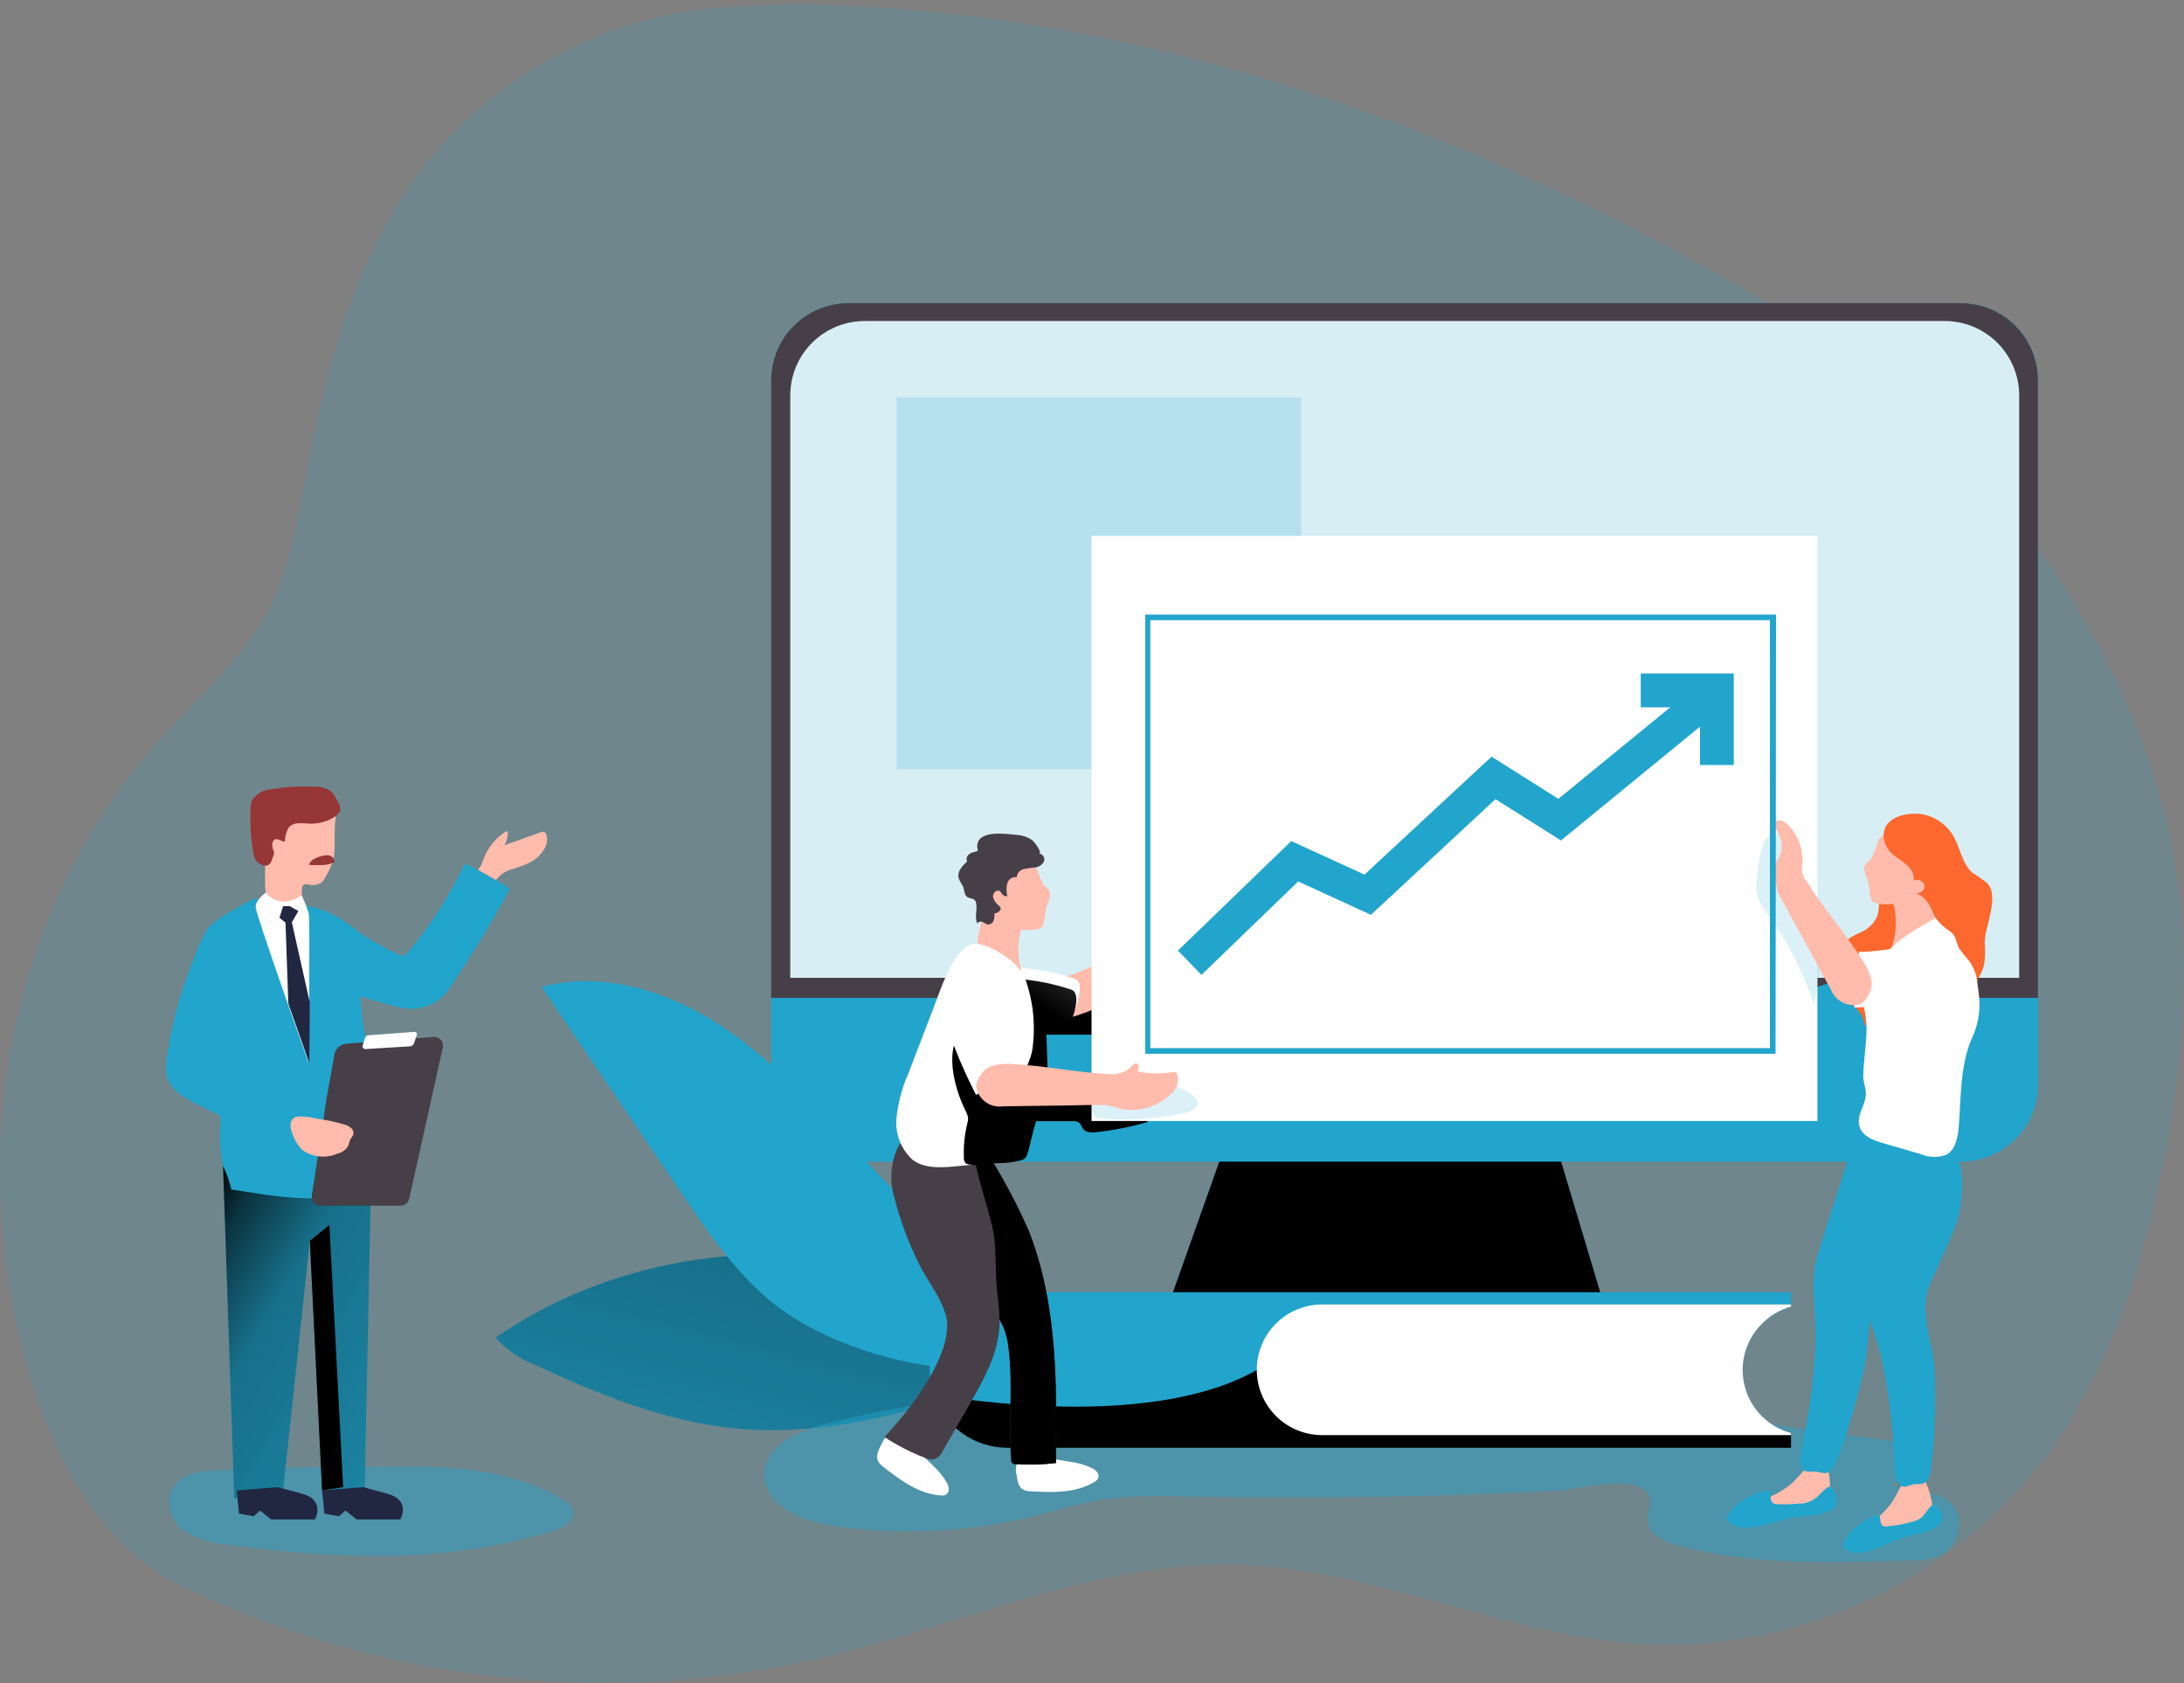 <svg width="196" height="151" viewBox="0 0 196 151" fill="none" xmlns="http://www.w3.org/2000/svg">
<rect x="0" y="0" width="196" height="151" fill="#808080" stroke="none"/>
<path opacity="0.18" d="M64.37 0.715C59.124 1.165 54.032 2.712 49.422 5.255C44.813 7.799 40.79 11.284 37.613 15.482C31.366 23.866 28.959 34.414 27.047 44.7C26.616 47.744 25.82 50.726 24.676 53.58C22.378 58.637 17.969 62.352 14.246 66.472C4.762 76.992 -0.115 91.218 0.002 105.309C0.065 117.74 4.14 136.411 16.355 142.334C34.346 150.983 54.755 153.21 74.188 148.644C86.439 145.723 98.312 140.098 110.906 140.395C123.5 140.693 135.355 146.913 147.94 147.526C155.063 147.799 162.141 146.286 168.53 143.126C174.919 139.966 180.417 135.259 184.523 129.433C188.056 124.058 190.684 118.141 192.303 111.917C194.43 104.42 195.658 96.697 195.964 88.91C196.883 64.128 180.241 40.111 159.57 27.724C113.412 0.111 77.153 -0.294 64.37 0.715Z" fill="#22A5CC"/>
<path d="M44.474 120.012C45.419 121.079 46.606 121.904 47.935 122.419C53.777 125.124 59.889 127.63 66.317 128.189C75.774 129.009 85.042 125.692 93.949 122.428C93.047 122.573 89.811 119.724 88.981 119.147C87.35 118.074 85.745 116.956 84.14 115.856C81.589 114.116 78.406 113.531 75.377 113.062C68.541 112.026 61.556 112.622 54.994 114.802C51.257 116.029 47.714 117.783 44.474 120.012Z" fill="#22A5CC"/>
<path d="M44.474 120.012C45.419 121.079 46.606 121.904 47.935 122.419C53.777 125.124 59.889 127.63 66.317 128.189C75.774 129.009 85.042 125.692 93.949 122.428C93.047 122.573 89.811 119.724 88.981 119.147C87.35 118.074 85.745 116.956 84.14 115.856C81.589 114.116 78.406 113.531 75.377 113.062C68.541 112.026 61.556 112.622 54.994 114.802C51.257 116.029 47.714 117.783 44.474 120.012Z" fill="url(#paint0_linear)"/>
<path d="M75.558 101.883C71.952 98.052 68.247 94.166 63.73 91.425C59.214 88.685 53.696 87.188 48.594 88.54L61.215 107.13C63.649 110.736 66.128 114.342 69.536 117.046C75.504 121.716 86.593 124.313 93.922 122.068C92.786 118.597 88.26 115.333 85.745 112.674L75.558 101.883Z" fill="#22A5CC"/>
<path d="M75.558 101.883C71.952 98.052 68.247 94.166 63.73 91.425C59.214 88.685 53.696 87.188 48.594 88.54L61.215 107.13C63.649 110.736 66.128 114.342 69.536 117.046C75.504 121.716 86.593 124.313 93.922 122.068C92.786 118.597 88.26 115.333 85.745 112.674L75.558 101.883Z" fill="url(#paint1_linear)"/>
<path opacity="0.44" d="M36.964 131.588C41.679 131.588 46.583 132.138 50.604 134.599C50.969 134.773 51.263 135.07 51.433 135.437C51.749 136.339 50.64 137.051 49.72 137.348C44.08 139.031 38.203 139.783 32.321 139.575C28.399 139.484 24.486 139.162 20.602 138.61C19.239 138.535 17.912 138.147 16.725 137.475C16.143 137.122 15.689 136.592 15.43 135.962C15.17 135.333 15.118 134.637 15.283 133.977C15.76 132.642 17.32 132.02 18.735 131.948C24.73 131.57 30.906 131.615 36.964 131.588Z" fill="#22A5CC"/>
<path opacity="0.44" d="M160.237 127.964L169.784 129.289C170.243 129.31 170.687 129.46 171.064 129.722C171.314 129.987 171.471 130.328 171.51 130.69C171.549 131.053 171.468 131.419 171.281 131.732C170.884 132.347 170.354 132.864 169.73 133.246C171.993 133.787 175.933 133.67 175.824 136.898C175.793 137.493 175.595 138.068 175.252 138.556C174.909 139.044 174.436 139.425 173.886 139.656C173.202 139.89 172.482 140.002 171.759 139.99C164.7 140.233 157.533 140.477 150.699 138.701C149.392 138.367 147.85 137.628 147.85 136.285C147.85 135.807 148.058 135.383 148.085 134.878C148.238 131.822 141.711 133.616 140.034 133.715C136.302 133.932 132.57 134.076 128.838 134.175C121.211 134.382 113.584 134.373 105.966 134.265C103.558 134.152 101.145 134.251 98.754 134.563C96.879 134.878 95.058 135.464 93.219 135.924C87.158 137.466 80.853 137.79 74.666 136.88C71.862 136.465 68.418 134.959 68.599 132.129C68.752 129.704 71.51 128.441 73.863 127.81C77.342 126.891 80.877 126.204 84.447 125.755C90.763 125.056 97.115 124.74 103.469 124.808C117.271 124.7 131.073 124.691 144.885 124.682C149.527 124.646 155.64 127.324 160.237 127.964Z" fill="#22A5CC"/>
<path d="M33.304 105.543L32.727 133.724H28.904L27.805 111.322L25.407 133.724L21.025 134.455L20.016 104.615L33.304 105.543Z" fill="#22A5CC"/>
<path d="M33.304 105.543L32.727 133.724H28.904L27.805 111.322L25.407 133.724L21.025 134.455L20.016 104.615L33.304 105.543Z" fill="url(#paint2_linear)"/>
<path d="M45.744 79.778C44.009 82.979 42.107 86.088 40.047 89.09C39.661 89.531 39.188 89.885 38.657 90.13C38.125 90.376 37.549 90.507 36.964 90.515C36.484 90.51 36.007 90.437 35.548 90.298C34.187 89.965 32.844 89.568 31.491 89.126C31.378 89.083 31.269 89.029 31.167 88.964C30.265 88.306 30.067 86.494 29.869 85.448C29.761 84.871 29.229 82.582 30.211 82.41C30.707 82.32 32.33 83.763 32.789 84.042C33.753 84.625 34.746 85.157 35.764 85.638C35.886 85.713 36.027 85.751 36.17 85.746C36.324 85.702 36.46 85.611 36.558 85.484C38.621 83.062 40.352 80.376 41.706 77.497C42.102 77.668 42.49 77.858 42.877 78.056C43.418 78.338 43.95 78.639 44.473 78.957L44.635 79.047C45.077 79.264 45.393 79.489 45.744 79.778Z" fill="#22A5CC"/>
<path d="M45.745 79.778C44.009 82.979 42.108 86.088 40.047 89.09C39.662 89.531 39.188 89.885 38.657 90.13C38.126 90.376 37.549 90.507 36.964 90.515C36.485 90.51 36.008 90.437 35.549 90.299C34.188 89.965 32.844 89.568 31.492 89.126C31.377 89.082 31.265 89.027 31.159 88.964C31.086 88.964 30.897 88.261 30.87 88.171C30.779 87.876 30.709 87.575 30.663 87.269C30.581 86.671 30.581 86.065 30.663 85.466C30.663 85.259 30.717 85.106 30.906 85.268C31.095 85.43 31.023 85.439 31.104 85.511C31.186 85.584 31.384 85.71 31.519 85.809C31.898 86.079 32.276 86.35 32.682 86.602C33.459 87.067 34.292 87.43 35.161 87.684C35.74 87.885 36.352 87.974 36.964 87.945C37.424 87.887 37.862 87.711 38.234 87.435C38.607 87.159 38.902 86.791 39.092 86.368C39.407 85.881 39.714 85.376 39.993 84.871C40.28 84.365 40.612 83.885 40.985 83.438C41.778 82.482 42.563 81.527 43.356 80.58C43.759 80.031 44.205 79.516 44.69 79.039C45.078 79.264 45.393 79.489 45.745 79.778Z" fill="url(#paint3_linear)"/>
<path d="M23.64 133.283V107.157L20.016 104.615L21.242 133.724L23.64 133.283Z" fill="url(#paint4_linear)"/>
<path d="M22.847 80.607C21.826 81.116 20.833 81.679 19.872 82.293C17.825 83.6 18.195 84.204 18.573 86.467C19.369 91.298 19.77 96.185 19.773 101.081C19.691 102.264 19.773 103.453 20.016 104.615C20.347 105.287 20.601 105.995 20.773 106.724C23.928 107.157 31.14 108.78 33.295 105.543C35.45 102.307 31.645 91.425 32.34 86.539C33.034 81.653 26.687 81.13 26.687 81.13L22.847 80.607Z" fill="#22A5CC"/>
<path d="M29.292 98.638L30.022 94.545C30.078 94.302 30.209 94.084 30.397 93.922C30.585 93.76 30.82 93.662 31.068 93.643L38.929 93.03C39.046 93.023 39.163 93.043 39.271 93.087C39.379 93.131 39.476 93.199 39.554 93.285C39.633 93.372 39.691 93.475 39.725 93.586C39.759 93.698 39.767 93.816 39.75 93.932L36.721 107.571C36.68 107.742 36.584 107.895 36.446 108.004C36.309 108.114 36.139 108.174 35.963 108.176H28.751C28.639 108.176 28.527 108.151 28.425 108.104C28.323 108.057 28.232 107.988 28.159 107.902C28.086 107.817 28.033 107.716 28.003 107.607C27.973 107.499 27.967 107.385 27.985 107.274L29.292 98.638Z" fill="#473F47"/>
<path d="M27.192 103.217L21.476 107.076L20.575 105.877C20.023 103.89 19.765 101.834 19.808 99.773C19.944 96.699 19.808 97.799 19.808 97.799L27.85 102.884L27.192 103.217Z" fill="url(#paint5_linear)"/>
<path d="M30.032 75.838C30.041 76.164 30.023 76.489 29.977 76.812C29.829 77.487 29.563 78.13 29.193 78.714C29.1 78.917 28.961 79.096 28.787 79.237C28.421 79.419 27.998 79.455 27.606 79.336C27.515 79.314 27.419 79.314 27.327 79.336C27.102 79.426 27.075 79.733 27.084 79.976L27.147 81.094C27.174 81.248 27.149 81.407 27.075 81.545C26.992 81.631 26.89 81.696 26.777 81.734C26.362 81.871 25.918 81.892 25.492 81.795C25.067 81.698 24.675 81.487 24.361 81.184C24.205 81.04 24.076 80.869 23.982 80.679C23.911 80.491 23.865 80.294 23.847 80.093C23.712 79.02 23.847 77.939 23.748 76.857C23.602 75.963 23.574 75.053 23.667 74.152C23.754 73.674 23.957 73.225 24.259 72.845C24.561 72.465 24.952 72.164 25.398 71.971C26.323 71.68 27.317 71.703 28.229 72.034C28.675 72.158 29.114 72.305 29.545 72.475C29.756 72.535 29.939 72.669 30.058 72.854C30.23 73.197 30.058 73.693 30.058 74.062C30.023 74.675 30.032 75.27 30.032 75.838Z" fill="#FFBBAB"/>
<path d="M30.04 71.43C30.139 71.646 30.284 71.835 30.392 72.052C30.456 72.153 30.499 72.265 30.519 72.383C30.539 72.5 30.536 72.621 30.509 72.737C30.442 72.92 30.323 73.08 30.166 73.197C29.379 73.748 28.416 73.989 27.462 73.873C27.189 73.85 26.914 73.85 26.641 73.873C26.366 73.899 26.11 74.024 25.92 74.225C25.705 74.595 25.585 75.013 25.569 75.442C25.569 75.442 25.569 75.496 25.569 75.514C25.569 75.532 25.569 75.514 25.569 75.514C25.262 75.514 24.974 75.198 24.667 75.315C24.6 75.355 24.543 75.412 24.504 75.48C24.465 75.548 24.443 75.624 24.442 75.703C24.415 75.89 24.443 76.081 24.523 76.253C24.559 76.32 24.58 76.394 24.586 76.469C24.594 76.517 24.594 76.566 24.586 76.614L24.397 77.145C24.349 77.346 24.227 77.52 24.054 77.632C23.932 77.669 23.802 77.677 23.677 77.653C23.551 77.629 23.433 77.576 23.333 77.497C23.176 77.419 23.04 77.304 22.936 77.163C22.864 77.048 22.815 76.919 22.792 76.785C22.533 75.452 22.428 74.094 22.476 72.737C22.458 72.431 22.501 72.125 22.603 71.835C22.772 71.558 23.003 71.323 23.279 71.149C23.554 70.975 23.866 70.868 24.189 70.835C25.379 70.62 26.587 70.532 27.795 70.573C28.172 70.557 28.55 70.581 28.922 70.645C29.294 70.723 29.631 70.915 29.887 71.195" fill="#963637"/>
<path d="M28.175 77.073C27.983 77.171 27.833 77.334 27.751 77.533C27.751 77.533 27.751 77.587 27.751 77.605C27.751 77.623 27.751 77.605 27.814 77.605C28.225 77.632 28.638 77.632 29.049 77.605C29.362 77.588 29.669 77.508 29.951 77.371C29.971 77.377 29.993 77.377 30.014 77.371C30.019 77.35 30.019 77.329 30.014 77.308C30.009 77.225 29.988 77.145 29.952 77.071C29.916 76.997 29.865 76.931 29.803 76.878C29.74 76.824 29.668 76.783 29.59 76.758C29.511 76.733 29.429 76.723 29.347 76.731C28.935 76.754 28.534 76.871 28.175 77.073Z" fill="#963637"/>
<path d="M23.847 80.093C23.847 80.093 22.945 80.706 22.945 81.374C22.945 82.041 27.714 95.392 27.714 95.392C27.714 95.392 27.823 82.609 27.714 82.014C27.553 81.436 27.338 80.875 27.074 80.337C27.074 80.337 25.244 81.707 23.847 80.093Z" fill="white"/>
<path d="M25.407 81.301L25.082 82.338L25.623 82.78L25.875 90.037L27.759 95.392L27.805 89.947L26.191 82.753L26.777 81.734L26.002 81.301H25.407Z" fill="#212741"/>
<path d="M28.905 100.161C28.346 100.869 27.711 101.512 27.012 102.081L26.579 102.424C26.422 102.564 26.228 102.655 26.02 102.685C25.876 102.684 25.734 102.65 25.605 102.586C22.847 101.516 20.142 100.314 17.492 98.98C16.392 98.412 15.175 97.673 14.94 96.456C14.873 96.032 14.873 95.6 14.94 95.176C15.355 92.081 16.161 89.052 17.338 86.16C17.672 85.349 18.087 83.781 18.952 83.249H19.051L19.177 83.186C20.349 82.762 21.368 83.934 21.693 84.925C22.058 86.37 22.011 87.888 21.557 89.307C21.107 90.714 20.773 92.155 20.557 93.616C20.521 93.819 20.539 94.027 20.611 94.22C20.72 94.406 20.875 94.561 21.062 94.671L28.905 100.161Z" fill="#22A5CC"/>
<path d="M28.904 133.724L29.112 135.798L30.419 136.041L31.005 135.527L32.005 136.321H35.927C35.927 136.321 36.928 134.599 34.755 134.013L32.592 133.427L28.904 133.724Z" fill="#212741"/>
<path d="M21.242 133.724L21.45 135.798L22.757 136.041L23.343 135.527L24.334 136.321H28.265C28.265 136.321 29.257 134.599 27.093 134.013L24.92 133.427L21.242 133.724Z" fill="#212741"/>
<path d="M27.805 111.322L29.563 109.897L30.798 133.427L28.904 133.724L27.805 111.322Z" fill="url(#paint6_linear)"/>
<path d="M27.048 102.081L26.615 102.424C26.459 102.564 26.264 102.655 26.056 102.685C25.912 102.683 25.77 102.65 25.641 102.586C22.883 101.516 20.178 100.314 17.528 98.98C16.428 98.412 15.211 97.673 14.976 96.456C14.909 96.032 14.909 95.6 14.976 95.176C15.391 92.081 16.197 89.052 17.375 86.16C17.708 85.349 18.123 83.781 18.988 83.249H19.087L19.214 83.186C19.762 83.177 20.299 83.341 20.75 83.653C21.201 83.965 21.543 84.409 21.729 84.925C21.729 84.925 17.555 93.472 17.735 94.761C17.915 96.05 26.678 100.233 26.678 100.233L27.048 102.081Z" fill="url(#paint7_linear)"/>
<path d="M30.87 100.882C31.098 100.936 31.311 101.041 31.492 101.189C31.583 101.264 31.651 101.363 31.687 101.474C31.724 101.586 31.728 101.706 31.7 101.82C31.633 101.954 31.551 102.081 31.456 102.198C31.348 102.397 31.33 102.649 31.222 102.857C31.121 103.017 30.99 103.155 30.835 103.263C30.68 103.372 30.505 103.448 30.32 103.488C29.813 103.717 29.255 103.81 28.7 103.76C28.146 103.709 27.614 103.516 27.156 103.199C26.543 102.667 25.353 100.495 26.669 100.179C27.246 100.145 27.825 100.206 28.382 100.359C29.225 100.464 30.057 100.639 30.87 100.882Z" fill="#FFBBAB"/>
<path d="M143.694 116.226H105.163L111.988 97.006H137.942L143.694 116.226Z" fill="#22A5CC"/>
<path d="M143.694 116.226H105.163L111.988 97.006H137.942L143.694 116.226Z" fill="url(#paint8_linear)"/>
<path d="M175.986 27.202H76.134C72.316 27.202 69.22 30.297 69.22 34.116V97.303C69.22 101.122 72.316 104.218 76.134 104.218H175.986C179.805 104.218 182.9 101.122 182.9 97.303V34.116C182.9 30.297 179.805 27.202 175.986 27.202Z" fill="#22A5CC"/>
<path d="M163.175 92.706C163.161 92.822 163.185 92.941 163.244 93.043C163.302 93.145 163.392 93.226 163.5 93.273C163.721 93.357 163.959 93.388 164.194 93.364H165.204C165.307 93.356 165.41 93.378 165.501 93.427C165.554 93.481 165.595 93.546 165.62 93.618C165.645 93.689 165.653 93.766 165.645 93.841L165.753 98.133C165.852 99.112 165.716 100.101 165.357 101.017C165.14 101.459 164.816 101.838 164.59 102.27C164.46 102.478 164.375 102.71 164.342 102.953C164.31 103.196 164.33 103.443 164.401 103.677C166.114 103.749 167.827 103.749 169.531 103.677C169.855 103.703 170.176 103.606 170.432 103.406C170.548 103.274 170.631 103.117 170.676 102.947C171.18 101.519 171.596 100.062 171.92 98.583C172.259 97.182 172.419 95.743 172.398 94.301C172.37 92.851 171.962 91.434 171.217 90.19C171.04 89.877 170.8 89.604 170.513 89.388C170.215 89.2 169.885 89.069 169.54 89C167.831 88.609 166.09 88.38 164.338 88.315C163.757 88.214 163.158 88.306 162.634 88.576C162.384 88.764 162.187 89.012 162.063 89.298C161.938 89.584 161.889 89.898 161.922 90.208C161.991 90.835 162.168 91.445 162.445 92.011" fill="url(#paint9_linear)"/>
<path d="M78.956 99.665C80.038 96.107 81.267 92.594 82.644 89.126C82.704 88.986 82.808 88.869 82.941 88.793C83.09 88.739 83.252 88.739 83.401 88.793L86.403 89.217C86.209 90.901 85.708 92.536 84.924 94.04C83.76 96.8 82.907 99.682 82.382 102.631C82.357 102.928 82.264 103.214 82.112 103.47C81.792 103.844 81.34 104.08 80.85 104.128C79.38 104.434 78.424 104.885 78.145 103.388C77.965 102.243 78.65 100.675 78.956 99.665Z" fill="url(#paint10_linear)"/>
<path d="M93.011 100.594H96.238C96.46 100.565 96.685 100.619 96.869 100.747C97.023 100.882 97.059 101.099 97.185 101.27C97.446 101.63 97.969 101.621 98.411 101.576C99.957 101.402 101.485 101.101 102.982 100.675L102.405 96.744C99.668 97.351 96.868 97.626 94.066 97.565L93.912 92.832H98.168C98.276 92.854 98.388 92.848 98.493 92.815C98.599 92.781 98.694 92.722 98.769 92.641C98.845 92.561 98.899 92.463 98.927 92.356C98.954 92.248 98.953 92.136 98.925 92.029C98.932 91.451 98.899 90.872 98.826 90.298C98.824 90.163 98.769 90.033 98.672 89.938C98.552 89.87 98.41 89.85 98.276 89.884C95.034 90.315 91.759 90.436 88.494 90.244C88.313 95.079 87.432 99.861 85.88 104.443C87.611 104.254 89.666 104.551 91.334 104.173C92.127 103.992 92.091 103.911 92.344 103.055C92.416 102.793 92.912 100.603 93.011 100.594Z" fill="url(#paint11_linear)"/>
<path d="M182.892 34.116V89.532H69.211V34.116C69.213 32.283 69.943 30.526 71.239 29.23C72.535 27.933 74.292 27.204 76.126 27.202H175.977C177.81 27.204 179.567 27.933 180.864 29.23C182.16 30.526 182.889 32.283 182.892 34.116Z" fill="#473F47"/>
<path d="M167.242 86.44C165.98 87.443 164.521 88.168 162.959 88.568C162.862 88.572 162.766 88.595 162.678 88.637C162.59 88.679 162.511 88.738 162.446 88.811C162.387 88.965 162.387 89.135 162.446 89.289C162.682 90.414 163.02 91.515 163.455 92.579C165.758 92.279 167.973 91.499 169.955 90.29C170.282 90.114 170.566 89.868 170.785 89.568C170.955 89.217 171.047 88.832 171.055 88.441C171.136 87.369 171.289 85.845 170.658 84.898C170.154 84.159 169.883 84.646 169.216 85.106L167.242 86.44Z" fill="#22A5CC"/>
<path d="M168.053 86.26C166.792 87.264 165.332 87.99 163.77 88.387C163.67 88.39 163.572 88.414 163.482 88.458C163.392 88.501 163.312 88.563 163.248 88.64C163.188 88.79 163.188 88.958 163.248 89.109C163.481 90.233 163.816 91.335 164.248 92.399C166.554 92.099 168.771 91.319 170.757 90.109C171.084 89.937 171.365 89.69 171.578 89.388C171.758 89.04 171.851 88.653 171.848 88.261C171.929 87.197 172.091 85.665 171.451 84.727C170.956 83.988 170.676 84.466 170.009 84.925L168.053 86.26Z" fill="url(#paint12_linear)"/>
<path d="M181.206 35.442V87.729H70.924V35.442C70.929 34.566 71.106 33.699 71.445 32.891C71.785 32.084 72.28 31.351 72.903 30.735C73.526 30.119 74.264 29.631 75.075 29.3C75.887 28.97 76.755 28.802 77.631 28.806H174.471C175.35 28.798 176.221 28.963 177.035 29.293C177.85 29.622 178.591 30.109 179.217 30.725C179.842 31.342 180.34 32.076 180.682 32.885C181.023 33.694 181.201 34.563 181.206 35.442Z" fill="white"/>
<path opacity="0.18" d="M181.206 35.442V87.729H70.924V35.442C70.929 34.566 71.106 33.699 71.445 32.891C71.785 32.084 72.28 31.351 72.903 30.735C73.526 30.119 74.264 29.631 75.075 29.3C75.887 28.97 76.755 28.802 77.631 28.806H174.471C175.35 28.798 176.221 28.963 177.035 29.293C177.85 29.622 178.591 30.109 179.217 30.725C179.842 31.342 180.34 32.076 180.682 32.885C181.023 33.694 181.201 34.563 181.206 35.442Z" fill="#22A5CC"/>
<path opacity="0.18" d="M116.775 35.649H80.462V69.005H116.775V35.649Z" fill="#22A5CC"/>
<path d="M158.1 118.786C157.558 119.328 157.128 119.972 156.836 120.681C156.543 121.389 156.394 122.149 156.396 122.915C156.392 123.726 156.561 124.528 156.892 125.268C157.243 126.07 157.771 126.782 158.436 127.352C159.101 127.922 159.886 128.334 160.732 128.559V129.893H90.414C88.949 129.895 87.52 129.434 86.332 128.576C85.144 127.718 84.257 126.507 83.797 125.115C83.558 124.406 83.436 123.663 83.436 122.915C83.435 121.999 83.615 121.091 83.965 120.244C84.316 119.396 84.829 118.627 85.478 117.979C86.126 117.33 86.895 116.816 87.743 116.466C88.59 116.116 89.498 115.936 90.414 115.938H160.732V117.272C159.738 117.54 158.831 118.062 158.1 118.786Z" fill="#22A5CC"/>
<path d="M160.733 128.559V129.893H90.415C88.949 129.895 87.521 129.434 86.332 128.576C85.144 127.718 84.257 126.507 83.798 125.115C86.502 125.584 103.37 128.279 112.781 122.915L156.865 125.268C157.22 126.073 157.752 126.787 158.422 127.357C159.091 127.927 159.882 128.338 160.733 128.559Z" fill="url(#paint13_linear)"/>
<path d="M92.398 133.796C94.391 133.905 96.527 133.995 98.231 132.949C98.353 132.884 98.458 132.791 98.538 132.679C98.578 132.587 98.594 132.487 98.585 132.388C98.575 132.288 98.54 132.193 98.484 132.111C98.364 131.949 98.206 131.819 98.024 131.732C97.385 131.424 96.7 131.226 95.996 131.146C95.094 130.993 94.274 130.849 93.408 130.758C92.849 130.704 91.903 130.479 91.452 130.93C91.314 131.139 91.224 131.375 91.186 131.623C91.149 131.87 91.166 132.123 91.236 132.363C91.344 133.174 91.497 133.742 92.398 133.796Z" fill="white"/>
<path d="M79.191 131.543C80.76 132.778 82.472 134.058 84.465 134.175C84.6 134.194 84.737 134.175 84.862 134.121C84.949 134.071 85.021 133.998 85.072 133.911C85.122 133.824 85.149 133.726 85.15 133.625C85.142 133.423 85.086 133.225 84.988 133.048C84.63 132.438 84.18 131.888 83.653 131.416C83.031 130.803 82.409 130.19 81.742 129.613C81.319 129.253 80.669 128.523 80.047 128.64C79.425 128.757 79.254 129.289 79.047 129.695C78.677 130.425 78.479 130.984 79.191 131.543Z" fill="white"/>
<path d="M158.1 118.786C157.375 119.512 156.855 120.416 156.59 121.408C156.326 122.399 156.327 123.442 156.594 124.433C156.861 125.423 157.384 126.326 158.11 127.05C158.837 127.775 159.741 128.295 160.732 128.559V128.757H118.65C117.096 128.757 115.605 128.14 114.506 127.041C113.407 125.942 112.79 124.451 112.79 122.897C112.79 121.343 113.407 119.852 114.506 118.754C115.605 117.655 117.096 117.037 118.65 117.037H160.732V117.227C159.734 117.507 158.826 118.045 158.1 118.786Z" fill="white"/>
<path d="M32.546 93.805L32.754 93.12C32.773 93.058 32.809 93.003 32.859 92.961C32.908 92.92 32.969 92.893 33.033 92.886L37.189 92.579C37.224 92.575 37.26 92.581 37.293 92.594C37.325 92.608 37.354 92.63 37.376 92.658C37.397 92.686 37.411 92.72 37.417 92.755C37.422 92.79 37.418 92.826 37.406 92.859L37.153 93.607C37.128 93.682 37.081 93.748 37.019 93.796C36.956 93.844 36.88 93.873 36.801 93.877L32.799 94.121C32.759 94.124 32.719 94.118 32.682 94.102C32.646 94.086 32.613 94.061 32.589 94.03C32.564 93.999 32.547 93.962 32.539 93.923C32.532 93.884 32.534 93.843 32.546 93.805Z" fill="white"/>
<path d="M48.882 76.109C48.58 76.649 48.125 77.088 47.575 77.371C47.059 77.612 46.526 77.814 45.979 77.975C45.427 78.119 44.935 78.435 44.573 78.876L44.51 78.957C43.987 78.645 43.455 78.344 42.914 78.056C42.986 77.912 43.121 77.74 43.175 77.632C43.293 77.371 43.383 77.1 43.491 76.839C43.882 75.93 44.535 75.158 45.366 74.621C45.429 74.621 45.51 74.54 45.574 74.621C45.583 74.641 45.587 74.662 45.587 74.684C45.587 74.706 45.583 74.728 45.574 74.747C45.567 75.131 45.461 75.507 45.267 75.838L48.531 74.666C48.611 74.625 48.702 74.609 48.792 74.621C48.844 74.642 48.892 74.673 48.93 74.714C48.969 74.754 48.999 74.802 49.017 74.856C49.085 75.062 49.108 75.281 49.084 75.497C49.061 75.713 48.992 75.921 48.882 76.109Z" fill="#FFBBAB"/>
<path d="M94.769 129.28V131.263C93.573 131.408 92.366 131.441 91.163 131.362C91.108 131.373 91.051 131.37 90.997 131.355C90.944 131.339 90.894 131.31 90.853 131.271C90.813 131.232 90.782 131.184 90.764 131.131C90.746 131.078 90.74 131.021 90.749 130.966C90.496 127.675 90.911 124.358 90.532 121.094C90.472 120.408 90.315 119.734 90.064 119.093C89.756 118.454 89.381 117.85 88.946 117.29C87.683 115.55 86.559 113.714 85.583 111.8C84.648 109.855 84.218 107.707 84.33 105.552C84.33 103.397 85.466 102.469 87.566 103.028C87.89 103.081 88.198 103.204 88.468 103.388C88.681 103.581 88.859 103.81 88.991 104.065C90.259 106.127 91.382 108.275 92.353 110.492C94.661 116.397 94.851 122.897 94.769 129.28Z" fill="#473F47"/>
<path d="M94.769 129.28V131.263C93.573 131.408 92.366 131.441 91.163 131.362C91.108 131.373 91.051 131.37 90.997 131.355C90.944 131.339 90.894 131.31 90.853 131.271C90.813 131.232 90.782 131.184 90.764 131.131C90.746 131.078 90.74 131.021 90.749 130.966C90.496 127.675 90.911 124.358 90.532 121.094C90.472 120.408 90.315 119.734 90.064 119.093C89.756 118.454 89.381 117.85 88.946 117.29C87.683 115.55 86.559 113.714 85.583 111.8C84.648 109.855 84.218 107.707 84.33 105.552C84.33 103.397 85.466 102.469 87.566 103.028C87.89 103.081 88.198 103.204 88.468 103.388C88.681 103.581 88.859 103.81 88.991 104.065C90.259 106.127 91.382 108.275 92.353 110.492C94.661 116.397 94.851 122.897 94.769 129.28Z" fill="url(#paint14_linear)"/>
<path d="M95.914 91.335C100.195 90.142 103.875 87.389 106.227 83.618C106.449 83.344 106.604 83.022 106.68 82.678C106.757 82.334 106.753 81.977 106.669 81.635C106.659 81.593 106.64 81.554 106.614 81.519C106.587 81.485 106.554 81.457 106.516 81.437C106.399 81.383 106.264 81.437 106.146 81.536L100.593 85.142C99.109 86.23 97.455 87.064 95.698 87.612C95.427 88.153 95.236 88.73 95.13 89.325C95.145 90.067 95.423 90.779 95.914 91.335Z" fill="#FFBBAB"/>
<path d="M163.103 48.081H97.96V100.576H163.103V48.081Z" fill="white"/>
<path opacity="0.16" d="M107.138 99.53C106.839 99.733 106.496 99.863 106.137 99.909C103.765 100.384 101.339 100.542 98.925 100.377C98.688 100.39 98.453 100.323 98.258 100.188C98.062 99.978 97.956 99.7 97.96 99.413C97.896 98.671 97.944 97.923 98.105 97.195C98.105 97.096 104.001 97.105 104.56 97.195C105.344 97.321 108.526 98.412 107.138 99.53Z" fill="#22A5CC"/>
<path opacity="0.16" d="M157.676 78.795C157.591 79.266 157.591 79.749 157.676 80.22C157.87 80.883 158.202 81.497 158.65 82.023C160.435 84.503 161.837 87.238 162.806 90.136C163.167 88.537 163.304 86.896 163.212 85.259C163.228 84.685 163.186 84.111 163.086 83.546C162.867 82.768 162.564 82.015 162.184 81.301C161.658 80.147 161.262 78.937 161.003 77.695C160.823 76.794 160.516 74.63 159.146 74.775C157.965 74.964 157.767 77.921 157.676 78.795Z" fill="#22A5CC"/>
<path d="M80.237 107.364C80.767 109.429 81.507 111.435 82.445 113.35C83.221 114.982 85.014 117.073 85.005 118.912C85.005 122.23 81.517 126.656 79.371 128.928C80.503 129.675 81.712 130.297 82.977 130.785C83.254 130.932 83.573 130.976 83.879 130.912C84.214 130.764 84.479 130.493 84.618 130.154L86.953 126.107C88.251 123.853 89.594 121.473 89.702 118.894C89.709 117.95 89.642 117.007 89.504 116.073C89.261 114.08 89.504 111.827 89.008 109.888C88.567 108.085 87.99 106.372 87.584 104.578C87.483 103.652 87.055 102.792 86.376 102.153C86.055 101.938 85.697 101.783 85.321 101.694C83.518 101.18 81.535 101.117 80.543 103.001C79.934 104.375 79.826 105.919 80.237 107.364Z" fill="#473F47"/>
<path d="M96.464 87.81C97.456 88.171 96.527 90.515 96.266 91.173C96.252 91.259 96.219 91.341 96.171 91.414C96.122 91.486 96.058 91.547 95.984 91.593C95.909 91.638 95.826 91.667 95.739 91.677C95.652 91.687 95.564 91.678 95.481 91.651C93.994 91.516 92.506 91.335 91.028 91.119C90.712 91.089 90.406 90.997 90.126 90.848C89.951 90.724 89.803 90.566 89.69 90.383C89.577 90.2 89.502 89.997 89.468 89.785C89.333 89.09 89.261 87.432 89.865 86.9C90.298 86.512 91.172 86.792 91.74 86.846C93.348 86.974 94.934 87.298 96.464 87.81Z" fill="white"/>
<path d="M96.148 88.793C97.14 89.153 96.212 91.498 95.941 92.156C95.899 92.325 95.8 92.474 95.662 92.579C95.507 92.651 95.333 92.67 95.166 92.633C93.669 92.498 92.191 92.318 90.712 92.111C90.382 92.079 90.06 91.984 89.766 91.831C89.592 91.706 89.445 91.548 89.333 91.365C89.222 91.182 89.148 90.979 89.117 90.767C88.972 90.073 88.909 88.414 89.513 87.882C89.946 87.504 90.811 87.774 91.388 87.828C93.008 87.954 94.607 88.278 96.148 88.793Z" fill="url(#paint15_linear)"/>
<path d="M93.57 79.273C93.75 79.571 94.102 79.742 94.219 80.057C94.336 80.373 94.093 80.851 93.948 81.238C93.759 81.779 93.822 82.392 93.633 82.933C93.597 83.052 93.529 83.159 93.434 83.24C93.348 83.299 93.249 83.338 93.146 83.357C92.743 83.439 92.33 83.464 91.92 83.429C91.844 83.401 91.761 83.401 91.686 83.429C91.624 83.482 91.586 83.556 91.577 83.636C91.325 84.664 91.325 85.737 91.577 86.765C91.668 87.098 91.767 87.513 91.514 87.756C91.425 87.835 91.316 87.888 91.199 87.91C90.799 87.946 90.398 87.874 90.036 87.701C89.674 87.528 89.366 87.261 89.143 86.927C88.671 86.376 88.265 85.77 87.935 85.124C87.836 84.947 87.766 84.755 87.728 84.556C87.719 84.296 87.755 84.037 87.836 83.79C88.061 82.938 88.197 82.064 88.242 81.184C88.194 80.061 88.331 78.937 88.647 77.858C88.773 77.491 89.013 77.175 89.333 76.956C89.709 76.78 90.128 76.714 90.541 76.767C91.365 76.709 92.18 76.974 92.812 77.506C93.02 77.749 93.353 78.876 93.57 79.273Z" fill="#FFBBAB"/>
<path d="M93.236 76.605C93.57 76.541 93.813 76.992 93.687 77.299C93.604 77.448 93.486 77.575 93.343 77.667C93.2 77.76 93.036 77.816 92.866 77.831C92.53 77.86 92.196 77.908 91.866 77.975C91.7 78.015 91.551 78.107 91.439 78.236C91.328 78.365 91.259 78.526 91.244 78.696C91.058 78.67 90.87 78.712 90.714 78.815C90.558 78.918 90.445 79.074 90.396 79.255C90.302 79.618 90.302 80 90.396 80.364C90.288 80.481 90.099 80.364 89.999 80.283C89.9 80.201 89.837 80.021 89.711 79.94C89.422 79.787 89.08 80.147 89.116 80.472C89.2 80.788 89.387 81.067 89.648 81.265C89.711 81.312 89.76 81.374 89.792 81.446C89.882 81.716 89.522 81.905 89.242 81.969C89.265 82.179 89.24 82.391 89.17 82.591C89.137 82.691 89.073 82.779 88.987 82.842C88.901 82.905 88.799 82.94 88.692 82.942C88.503 82.942 88.35 82.789 88.178 82.717C88.007 82.645 87.737 82.717 87.719 82.879C87.43 82.275 87.719 81.707 87.611 81.076C87.502 80.445 87.034 80.742 86.709 80.391C86.538 80.192 86.547 79.895 86.466 79.643C86.385 79.39 86.096 79.057 86.024 78.741C85.898 78.182 86.366 77.677 86.79 77.299C86.745 77.194 86.734 77.078 86.759 76.966C86.783 76.855 86.841 76.754 86.925 76.677C87.101 76.534 87.314 76.444 87.538 76.415C87.597 76.408 87.653 76.386 87.701 76.352C87.773 76.28 87.755 76.163 87.701 76.064C87.565 74.36 90.342 74.829 91.361 74.919C91.787 74.957 92.198 75.096 92.56 75.324C92.767 75.433 93.615 76.532 93.236 76.605Z" fill="#473F47"/>
<path d="M87.846 84.7H87.909C89.396 85.07 91.56 86.422 92.047 87.927C92.758 89.979 92.956 92.174 92.624 94.319C92.317 95.68 91.488 96.862 91.145 98.187C90.899 99.655 90.55 101.104 90.1 102.523C89.888 103.178 89.47 103.747 88.91 104.146C88.4 104.396 87.837 104.52 87.269 104.506C85.601 104.596 83.257 105.164 81.86 104.02C81.356 103.548 80.967 102.967 80.723 102.322C80.48 101.676 80.387 100.983 80.453 100.296C80.598 98.924 80.957 97.582 81.517 96.321L83.834 90.281C84.411 88.847 85.763 84.285 87.846 84.7Z" fill="white"/>
<path d="M86.629 99.611C86.756 99.828 86.842 100.066 86.881 100.314C86.881 100.495 86.853 100.674 86.8 100.846C86.561 101.828 86.461 102.838 86.502 103.848C86.492 103.938 86.501 104.03 86.527 104.116C86.553 104.203 86.597 104.284 86.656 104.353C86.786 104.448 86.945 104.496 87.106 104.488C87.686 104.587 88.28 104.528 88.828 104.317C89.422 103.953 89.869 103.391 90.091 102.73C90.826 100.894 91.387 98.992 91.767 97.051C91.865 96.739 91.895 96.41 91.858 96.086C91.792 95.843 91.679 95.616 91.524 95.418C91.369 95.219 91.176 95.054 90.956 94.932C90.55 94.653 90.055 94.454 89.703 94.157C88.937 93.562 88.369 92.498 87.323 92.354C86.96 92.325 86.599 92.425 86.302 92.636C86.005 92.847 85.792 93.156 85.7 93.508C85.069 95.311 85.781 97.898 86.629 99.611Z" fill="url(#paint16_linear)"/>
<path d="M89.143 89.109C89.143 89.109 91.262 94.851 91.686 95.275C92.109 95.698 87.593 98.232 87.593 98.232C87.593 98.232 84.654 92.651 84.798 90.226C84.942 87.801 87.449 86.828 89.143 89.109Z" fill="white"/>
<path d="M87.593 97.457C87.634 97.734 87.729 98.001 87.873 98.242C88.017 98.483 88.207 98.693 88.432 98.86C88.657 99.028 88.913 99.149 89.185 99.218C89.457 99.286 89.74 99.3 90.018 99.26L93.858 99.206C95.661 99.206 97.392 99.124 99.159 99.133C99.591 99.192 100.014 99.301 100.421 99.458C100.971 99.581 101.537 99.614 102.098 99.557C103.204 99.44 104.24 98.961 105.046 98.196C105.318 97.993 105.522 97.711 105.63 97.389C105.738 97.067 105.745 96.719 105.65 96.393C105.613 96.307 105.55 96.234 105.47 96.185C105.398 96.171 105.325 96.171 105.253 96.185C104.199 96.366 103.119 96.348 102.071 96.131C102.157 95.997 102.201 95.84 102.197 95.681C102.197 95.527 102.035 95.374 101.882 95.41C101.8 95.438 101.729 95.488 101.674 95.554C101.417 95.844 101.096 96.069 100.735 96.212C100.375 96.354 99.987 96.41 99.601 96.375C96.689 96.24 93.822 95.618 90.91 95.473C90.23 95.401 89.542 95.472 88.891 95.681C88.549 95.852 88.252 96.102 88.026 96.411C87.8 96.72 87.652 97.078 87.593 97.457Z" fill="#FFBBAB"/>
<path d="M166.845 83.709C166.131 84.029 165.478 84.471 164.916 85.016C164.626 85.282 164.396 85.608 164.24 85.97C164.085 86.332 164.008 86.722 164.014 87.116C164.185 88.057 164.711 88.897 165.483 89.46C166.295 90.172 167.287 90.921 167.35 92.011C167.936 91.579 168.467 91.11 169.062 90.659C170.166 90.02 171.321 89.474 172.515 89.027C173.722 88.572 174.732 87.712 175.373 86.593C175.668 85.87 175.839 85.102 175.878 84.322C175.993 83.485 176.015 82.638 175.941 81.797C175.86 80.951 175.491 80.159 174.895 79.552C173.982 78.852 172.905 78.396 171.767 78.227C171.126 78.256 170.506 78.467 169.98 78.836C169.455 79.205 169.046 79.716 168.801 80.31C168.567 80.941 168.675 81.662 168.44 82.284C168.109 82.944 167.538 83.453 166.845 83.709Z" fill="#FC682D"/>
<path d="M156.865 134.851C156.638 134.873 156.416 134.931 156.207 135.022C156.105 135.073 156.019 135.149 155.957 135.245C155.895 135.34 155.86 135.45 155.855 135.563C155.877 135.674 155.925 135.778 155.996 135.866C156.067 135.954 156.158 136.023 156.261 136.068C156.459 136.167 156.685 136.212 156.883 136.321C157.051 136.435 157.229 136.535 157.415 136.618C157.746 136.681 158.088 136.634 158.389 136.483C159.802 135.987 161.291 135.743 162.788 135.762C162.932 135.78 163.077 135.78 163.221 135.762C163.439 135.687 163.633 135.556 163.783 135.382C163.934 135.208 164.035 134.996 164.077 134.77C164.284 133.841 164.284 132.877 164.077 131.948C164.062 131.843 164.025 131.742 163.969 131.651C163.903 131.581 163.819 131.531 163.726 131.507C162.256 130.948 161.625 132.408 160.661 133.201C159.565 134.08 158.255 134.65 156.865 134.851Z" fill="#FFBBAB"/>
<path d="M161.76 134.896H161.472C160.81 134.968 160.144 134.986 159.479 134.95C159.354 134.951 159.229 134.92 159.119 134.86C159.048 134.803 158.992 134.73 158.954 134.647C158.917 134.564 158.899 134.473 158.902 134.382C158.921 134.203 158.921 134.021 158.902 133.841C158.894 133.804 158.875 133.77 158.848 133.742C158.816 133.733 158.782 133.733 158.749 133.742C158.24 133.757 157.741 133.896 157.298 134.148C156.384 134.512 155.599 135.139 155.044 135.951C154.995 136.02 154.966 136.101 154.963 136.185C154.967 136.259 154.995 136.329 155.044 136.384C155.639 137.285 157.127 137.087 158.037 136.898C158.948 136.708 160.02 136.294 161.048 136.131C162.076 135.969 163.392 136.041 164.366 135.446C164.526 135.36 164.659 135.232 164.753 135.077C164.842 134.801 164.851 134.507 164.781 134.227C164.711 133.946 164.564 133.691 164.357 133.49C164.325 133.442 164.277 133.407 164.221 133.391C164.148 133.381 164.074 133.401 164.014 133.445C163.554 133.733 163.248 134.238 162.779 134.527C162.47 134.722 162.123 134.848 161.76 134.896Z" fill="#22A5CC"/>
<path d="M171.839 97.24C171.839 97.24 176.428 99.873 175.148 104.678C174.021 108.879 170.794 111.493 168.729 115.081C167.584 117.064 167.828 120.319 167.314 122.636C166.717 125.475 165.9 128.263 164.871 130.975C164.654 131.516 164.321 132.156 163.735 132.174C163.462 132.137 163.191 132.085 162.923 132.02C162.663 132.047 162.4 132.047 162.139 132.02C161.472 131.867 161.472 130.921 161.625 130.217C162.356 126.997 162.797 123.717 162.941 120.418C163.05 117.876 162.364 115.18 163.086 112.71C163.654 110.763 167.061 100.305 167.061 100.305L171.839 97.24Z" fill="#22A5CC"/>
<path d="M171.839 97.24C171.839 97.24 176.428 99.873 175.148 104.678C174.021 108.879 170.794 111.493 168.729 115.081C167.584 117.064 167.828 120.319 167.314 122.636C166.717 125.475 165.9 128.263 164.871 130.975C164.654 131.516 164.321 132.156 163.735 132.174C163.462 132.137 163.191 132.085 162.923 132.02C162.663 132.047 162.4 132.047 162.139 132.02C161.472 131.867 161.472 130.921 161.625 130.217C162.356 126.997 162.797 123.717 162.941 120.418C163.05 117.876 162.364 115.18 163.086 112.71C163.654 110.763 167.061 100.305 167.061 100.305L171.839 97.24Z" fill="url(#paint17_linear)"/>
<path d="M166.547 137.393C166.332 137.467 166.131 137.577 165.952 137.718C165.863 137.79 165.796 137.886 165.759 137.994C165.723 138.103 165.718 138.22 165.745 138.331C165.791 138.433 165.863 138.522 165.953 138.59C166.042 138.658 166.147 138.702 166.259 138.719C166.475 138.764 166.7 138.719 166.917 138.809C167.114 138.876 167.316 138.93 167.521 138.971C167.854 138.944 168.17 138.812 168.422 138.592C169.668 137.757 171.05 137.147 172.506 136.789C172.649 136.759 172.788 136.714 172.921 136.654C173.097 136.522 173.237 136.348 173.328 136.148C173.419 135.948 173.459 135.729 173.444 135.509C173.408 134.564 173.159 133.639 172.713 132.805C172.678 132.705 172.619 132.615 172.542 132.543C172.46 132.494 172.367 132.466 172.272 132.462C170.703 132.291 170.469 133.869 169.729 134.869C168.904 135.971 167.808 136.841 166.547 137.393Z" fill="#FFBBAB"/>
<path d="M171.289 100.513C172.501 100.689 173.629 101.237 174.517 102.081C176.437 103.713 176.32 107.048 175.653 109.492C175.31 110.772 173.273 114.801 172.948 115.946C172.38 118.11 173.516 120.797 173.615 122.987C173.742 125.887 173.642 128.793 173.318 131.678C173.255 132.255 173.083 132.949 172.524 133.12C172.254 133.192 171.965 133.12 171.695 133.174C171.454 133.272 171.203 133.345 170.947 133.391C170.262 133.391 170.045 132.489 170.045 131.813C169.947 128.51 169.557 125.222 168.882 121.987C168.359 119.498 167.016 117.055 167.079 114.486L167.269 108.175C167.341 105.849 167.016 103.497 167.728 101.261C167.786 100.99 167.932 100.746 168.143 100.567C168.345 100.447 168.576 100.385 168.81 100.386C169.5 100.332 170.194 100.332 170.884 100.386L171.289 100.513Z" fill="#22A5CC"/>
<path d="M167.972 76.965C167.801 77.254 167.44 77.425 167.323 77.749C167.206 78.074 167.458 78.543 167.594 78.93C167.792 79.471 167.729 80.084 167.918 80.625C167.95 80.744 168.016 80.85 168.107 80.932C168.194 80.99 168.293 81.027 168.396 81.04C168.801 81.132 169.218 81.156 169.631 81.112C169.707 81.089 169.789 81.089 169.865 81.112C169.925 81.166 169.964 81.24 169.974 81.32C170.208 82.351 170.19 83.425 169.92 84.448C169.838 84.781 169.739 85.196 169.992 85.439C170.081 85.519 170.19 85.572 170.307 85.593C170.707 85.624 171.108 85.549 171.469 85.375C171.83 85.201 172.139 84.934 172.363 84.601C172.831 84.048 173.233 83.443 173.562 82.798C173.661 82.621 173.731 82.429 173.769 82.23C173.786 81.967 173.749 81.703 173.661 81.455C173.443 80.605 173.31 79.735 173.264 78.858C173.314 77.731 173.174 76.603 172.849 75.523C172.726 75.158 172.489 74.842 172.173 74.621C171.793 74.445 171.372 74.38 170.956 74.432C170.134 74.37 169.32 74.635 168.693 75.171C168.531 75.442 168.189 76.596 167.972 76.965Z" fill="#FFBBAB"/>
<path d="M173.706 82.374C173.706 82.374 170.343 84.114 169.324 85.475C168.306 86.837 166.62 87.847 167.287 90.434C167.81 92.525 167.242 94.473 167.215 96.546C167.215 97.114 167.458 97.574 167.449 98.151C167.449 99.16 166.548 100.053 166.89 101.099C167.152 101.955 168.143 102.325 169.009 102.568L172.389 103.551C173.115 103.861 173.931 103.88 174.67 103.605C175.518 103.136 175.707 102.009 175.788 101.045C175.986 98.547 175.914 95.545 176.942 93.21C177.576 91.885 177.79 90.397 177.555 88.946C177.339 87.053 176.518 82.041 173.706 82.374Z" fill="white"/>
<path d="M169.053 75.153C169.121 75.708 169.387 76.22 169.801 76.596C170.198 76.965 170.703 77.218 171.1 77.578C171.32 77.742 171.495 77.958 171.61 78.207C171.725 78.455 171.776 78.729 171.758 79.003C171.916 78.931 172.095 78.92 172.261 78.972C172.427 79.023 172.569 79.133 172.659 79.282C172.705 79.384 172.721 79.496 172.705 79.606C172.689 79.716 172.642 79.82 172.569 79.904C172.495 79.985 172.404 80.048 172.303 80.09C172.202 80.132 172.093 80.152 171.983 80.147C172.408 80.319 172.773 80.614 173.029 80.995C173.317 81.419 173.462 81.896 173.723 82.374C174.05 82.82 174.457 83.202 174.922 83.501C175.138 83.643 175.318 83.835 175.445 84.06C175.54 84.398 175.658 84.729 175.796 85.052C176.095 85.475 176.417 85.882 176.761 86.269C177.219 86.945 177.481 87.734 177.518 88.55C177.496 88.307 177.496 88.062 177.518 87.819C177.599 87.675 177.681 87.531 177.753 87.387C177.885 87.122 177.988 86.844 178.059 86.557C178.158 85.901 178.177 85.235 178.113 84.574C178.113 83.159 179.448 80.49 178.375 79.273C177.945 78.919 177.49 78.597 177.014 78.308C176.112 77.524 175.932 76.145 175.337 75.072C175.073 74.6 174.718 74.186 174.293 73.853C173.867 73.52 173.379 73.275 172.858 73.134C171.424 72.746 168.882 73.188 169.053 75.153Z" fill="#FC682D"/>
<path d="M173.597 84.565C173.597 84.565 167.548 85.539 166.98 85.385C166.412 85.232 166.412 90.398 166.412 90.398C166.412 90.398 172.723 90.208 174.76 88.892C176.798 87.576 176.401 84.88 173.597 84.565Z" fill="white"/>
<path d="M167.098 90.019C166.835 90.122 166.555 90.173 166.274 90.168C165.992 90.162 165.714 90.101 165.456 89.988C165.198 89.875 164.965 89.712 164.77 89.508C164.575 89.305 164.422 89.065 164.321 88.802L159.48 79.949C159.48 79.174 159.038 78.326 159.281 77.596C159.408 77.245 159.66 76.956 159.786 76.614C159.949 76.162 159.949 75.668 159.786 75.216C159.609 74.779 159.385 74.362 159.119 73.972C159.168 73.839 159.264 73.728 159.388 73.661C159.512 73.593 159.657 73.572 159.795 73.603C160.068 73.677 160.313 73.83 160.498 74.044C160.91 74.471 161.234 74.975 161.45 75.528C161.667 76.08 161.772 76.669 161.761 77.263C161.706 77.624 161.706 77.992 161.761 78.353C161.836 78.599 161.952 78.831 162.103 79.039C163.654 81.509 165.601 83.699 167.152 86.17C167.544 86.731 167.819 87.366 167.963 88.036C167.984 88.411 167.916 88.786 167.766 89.13C167.615 89.475 167.387 89.779 167.098 90.019Z" fill="#FFBBAB"/>
<path d="M171.442 136.573L171.181 136.645C170.588 136.789 169.986 136.888 169.378 136.943C169.266 136.974 169.147 136.974 169.035 136.943C168.963 136.898 168.902 136.837 168.857 136.766C168.811 136.694 168.783 136.612 168.774 136.528C168.759 136.36 168.726 136.193 168.675 136.032C168.665 135.998 168.643 135.969 168.612 135.951C168.582 135.942 168.551 135.942 168.522 135.951C168.053 136.03 167.611 136.222 167.232 136.51C166.452 136.975 165.826 137.658 165.429 138.475C165.396 138.546 165.381 138.623 165.384 138.701C165.403 138.765 165.437 138.824 165.483 138.872C166.151 139.656 167.485 139.26 168.296 138.962C169.108 138.665 170.045 138.169 171.001 137.889C171.956 137.61 173.137 137.502 173.958 136.835C174.093 136.737 174.202 136.607 174.273 136.456C174.319 136.19 174.29 135.918 174.19 135.668C174.09 135.418 173.922 135.2 173.705 135.041C173.669 135.003 173.621 134.978 173.57 134.968C173.536 134.969 173.502 134.976 173.471 134.99C173.44 135.004 173.412 135.024 173.39 135.05C172.993 135.374 172.777 135.87 172.389 136.194C172.105 136.388 171.782 136.518 171.442 136.573Z" fill="#22A5CC"/>
<path d="M159.344 94.545H102.774V55.139H159.389L159.344 94.545ZM103.234 94.04H158.839V55.644H103.234V94.04Z" fill="#22A5CC"/>
<path d="M107.822 87.468L105.713 85.286L115.882 75.46L122.454 78.471L133.858 67.887L139.853 71.673L151.537 62.117L153.457 64.461L140.088 75.406L134.21 71.7L123.031 82.077L116.504 79.084L107.822 87.468Z" fill="#22A5CC"/>
<path d="M155.594 68.635H152.565V63.461H147.246V60.422H155.594V68.635Z" fill="#22A5CC"/>
<defs>
<linearGradient id="paint0_linear" x1="75.532" y1="96.408" x2="57.067" y2="168.784" gradientUnits="userSpaceOnUse">
<stop offset="0.01"/>
<stop offset="0.13" stop-opacity="0.69"/>
<stop offset="0.25" stop-opacity="0.32"/>
<stop offset="1" stop-opacity="0"/>
</linearGradient>
<linearGradient id="paint1_linear" x1="7126.56" y1="4820.9" x2="2899.23" y2="6192.58" gradientUnits="userSpaceOnUse">
<stop offset="0.01"/>
<stop offset="0.13" stop-opacity="0.69"/>
<stop offset="0.25" stop-opacity="0.32"/>
<stop offset="1" stop-opacity="0"/>
</linearGradient>
<linearGradient id="paint2_linear" x1="14.147" y1="112.259" x2="61.242" y2="140.26" gradientUnits="userSpaceOnUse">
<stop offset="0.01"/>
<stop offset="0.08" stop-opacity="0.69"/>
<stop offset="0.21" stop-opacity="0.32"/>
<stop offset="1" stop-opacity="0"/>
</linearGradient>
<linearGradient id="paint3_linear" x1="1345.2" y1="1757.78" x2="1236.16" y2="1090.45" gradientUnits="userSpaceOnUse">
<stop offset="0.01"/>
<stop offset="0.08" stop-opacity="0.69"/>
<stop offset="0.21" stop-opacity="0.32"/>
<stop offset="1" stop-opacity="0"/>
</linearGradient>
<linearGradient id="paint4_linear" x1="2368.6" y1="4480.4" x2="2195.07" y2="4498.92" gradientUnits="userSpaceOnUse">
<stop offset="0.01"/>
<stop offset="0.08" stop-opacity="0.69"/>
<stop offset="0.21" stop-opacity="0.32"/>
<stop offset="1" stop-opacity="0"/>
</linearGradient>
<linearGradient id="paint5_linear" x1="4658.11" y1="1374.73" x2="4550.47" y2="1569.98" gradientUnits="userSpaceOnUse">
<stop offset="0.01"/>
<stop offset="0.08" stop-opacity="0.69"/>
<stop offset="0.21" stop-opacity="0.32"/>
<stop offset="1" stop-opacity="0"/>
</linearGradient>
<linearGradient id="paint6_linear" x1="1937.8" y1="3974.87" x2="1998.28" y2="3976.58" gradientUnits="userSpaceOnUse">
<stop offset="0.01"/>
<stop offset="0.08" stop-opacity="0.69"/>
<stop offset="0.21" stop-opacity="0.32"/>
<stop offset="1" stop-opacity="0"/>
</linearGradient>
<linearGradient id="paint7_linear" x1="7399.66" y1="2496.5" x2="6866.85" y2="2673.19" gradientUnits="userSpaceOnUse">
<stop offset="0.01"/>
<stop offset="0.08" stop-opacity="0.69"/>
<stop offset="0.21" stop-opacity="0.32"/>
<stop offset="1" stop-opacity="0"/>
</linearGradient>
<linearGradient id="paint8_linear" x1="5349.95" y1="2059.2" x2="5385.47" y2="3019.16" gradientUnits="userSpaceOnUse">
<stop offset="0.01"/>
<stop offset="0.08" stop-opacity="0.69"/>
<stop offset="0.21" stop-opacity="0.32"/>
<stop offset="1" stop-opacity="0"/>
</linearGradient>
<linearGradient id="paint9_linear" x1="2694.09" y1="2082.85" x2="2102.97" y2="2217.6" gradientUnits="userSpaceOnUse">
<stop offset="0.01"/>
<stop offset="0.08" stop-opacity="0.69"/>
<stop offset="0.21" stop-opacity="0.32"/>
<stop offset="1" stop-opacity="0"/>
</linearGradient>
<linearGradient id="paint10_linear" x1="1258.35" y1="2242.52" x2="1001.41" y2="2225.06" gradientUnits="userSpaceOnUse">
<stop offset="0.01"/>
<stop offset="0.08" stop-opacity="0.69"/>
<stop offset="0.21" stop-opacity="0.32"/>
<stop offset="1" stop-opacity="0"/>
</linearGradient>
<linearGradient id="paint11_linear" x1="2032.22" y1="2139.31" x2="3264.71" y2="1888.63" gradientUnits="userSpaceOnUse">
<stop offset="0.01"/>
<stop offset="0.08" stop-opacity="0.69"/>
<stop offset="0.21" stop-opacity="0.32"/>
<stop offset="1" stop-opacity="0"/>
</linearGradient>
<linearGradient id="paint12_linear" x1="2182.71" y1="1119.12" x2="1948.01" y2="1044.45" gradientUnits="userSpaceOnUse">
<stop offset="0.01"/>
<stop offset="0.08" stop-opacity="0.69"/>
<stop offset="0.21" stop-opacity="0.32"/>
<stop offset="1" stop-opacity="0"/>
</linearGradient>
<linearGradient id="paint13_linear" x1="13007.3" y1="913.069" x2="13020.1" y2="2096.54" gradientUnits="userSpaceOnUse">
<stop offset="0.01"/>
<stop offset="0.08" stop-opacity="0.69"/>
<stop offset="0.21" stop-opacity="0.32"/>
<stop offset="1" stop-opacity="0"/>
</linearGradient>
<linearGradient id="paint14_linear" x1="1475.03" y1="4659.67" x2="1752.2" y2="4639.23" gradientUnits="userSpaceOnUse">
<stop offset="0.01"/>
<stop offset="0.08" stop-opacity="0.69"/>
<stop offset="0.21" stop-opacity="0.32"/>
<stop offset="1" stop-opacity="0"/>
</linearGradient>
<linearGradient id="paint15_linear" x1="1130.65" y1="748.124" x2="1189.54" y2="655.08" gradientUnits="userSpaceOnUse">
<stop offset="0.01"/>
<stop offset="0.08" stop-opacity="0.69"/>
<stop offset="0.21" stop-opacity="0.32"/>
<stop offset="1" stop-opacity="0"/>
</linearGradient>
<linearGradient id="paint16_linear" x1="898.902" y1="1783" x2="1086.63" y2="1771.41" gradientUnits="userSpaceOnUse">
<stop offset="0.01"/>
<stop offset="0.08" stop-opacity="0.69"/>
<stop offset="0.21" stop-opacity="0.32"/>
<stop offset="1" stop-opacity="0"/>
</linearGradient>
<linearGradient id="paint17_linear" x1="3746.08" y1="5642.95" x2="2078.87" y2="5584.96" gradientUnits="userSpaceOnUse">
<stop offset="0.01"/>
<stop offset="0.08" stop-opacity="0.69"/>
<stop offset="0.21" stop-opacity="0.32"/>
<stop offset="1" stop-opacity="0"/>
</linearGradient>
</defs>
</svg>
